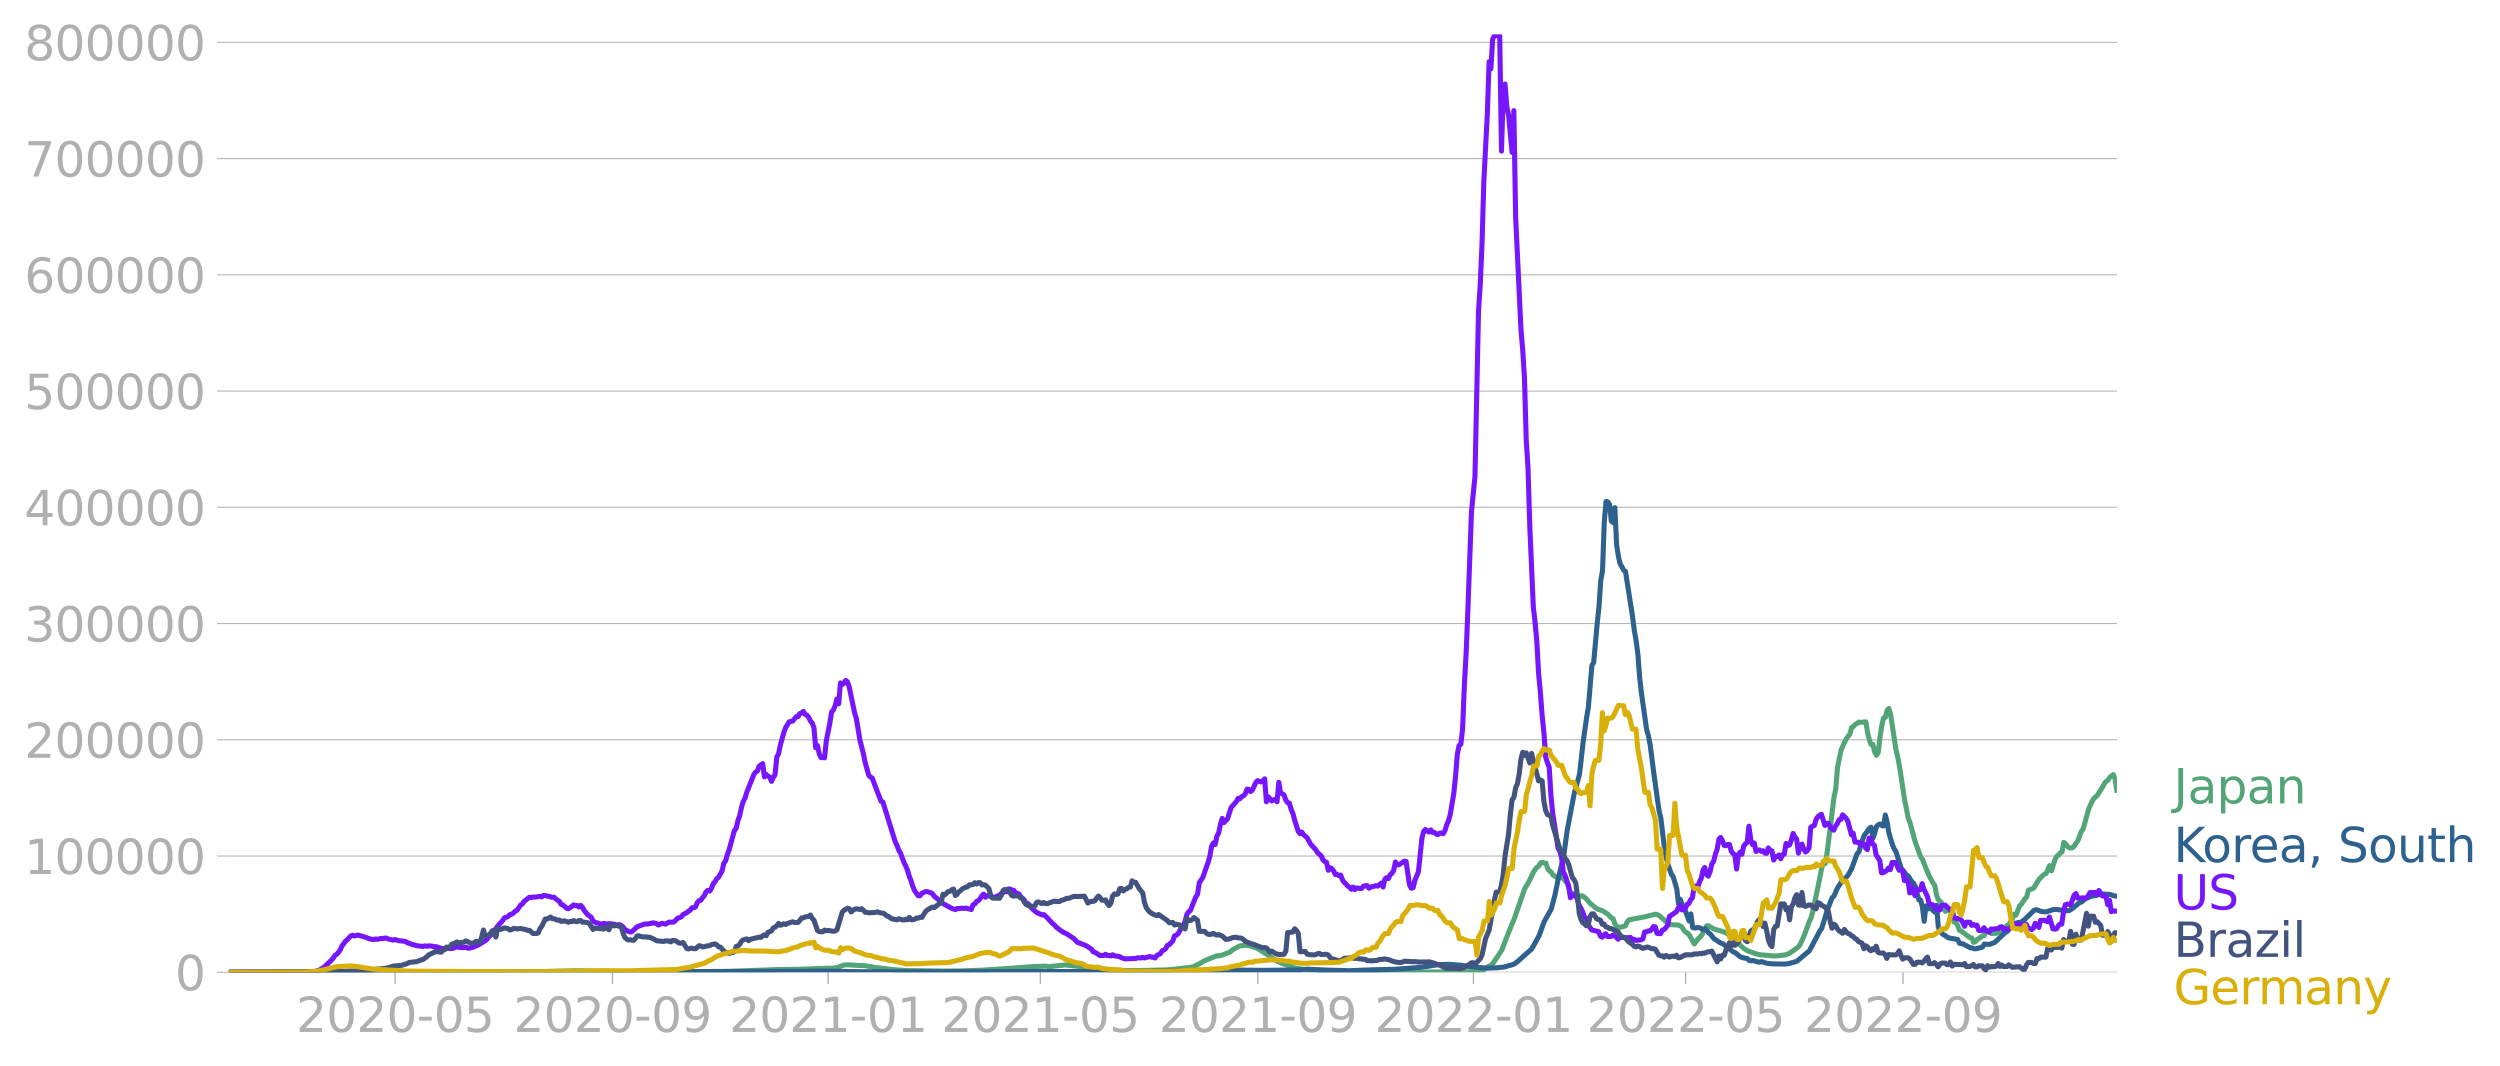 <svg xmlns="http://www.w3.org/2000/svg" xmlns:xlink="http://www.w3.org/1999/xlink" width="985.137" height="420.128" viewBox="0 0 738.852 315.096"><defs><style>*{stroke-linejoin:round;stroke-linecap:butt}</style></defs><g id="figure_1"><path id="patch_1" d="M0 315.096h738.852V0H0v315.096z" style="fill:none"/><g id="axes_1"><path id="patch_2" d="M67.645 287.347h558v-277.2h-558v277.2z" style="fill:none"/><g id="matplotlib.axis_1"><g id="xtick_1"><g id="line2d_1"><defs><path id="m5e1e8e8482" d="M0 0v3.5" style="stroke:#b0b0b0;stroke-width:.4"/></defs><use xlink:href="#m5e1e8e8482" x="116.757" y="287.347" style="fill:#b0b0b0;stroke:#b0b0b0;stroke-width:.4"/></g><g id="text_1" style="fill:#b0b0b0" transform="matrix(.14 0 0 -.14 87.51 304.985)"><defs><path id="DejaVuSans-32" d="M1228 531h2203V0H469v531q359 372 979 998 621 627 780 809 303 340 423 576 121 236 121 464 0 372-261 606-261 235-680 235-297 0-627-103-329-103-704-313v638q381 153 712 231 332 78 607 78 725 0 1156-363 431-362 431-968 0-288-108-546-107-257-392-607-78-91-497-524-418-433-1181-1211z" transform="scale(.016)"/><path id="DejaVuSans-30" d="M2034 4250q-487 0-733-480-245-479-245-1442 0-959 245-1439 246-480 733-480 491 0 736 480 246 480 246 1439 0 963-246 1442-245 480-736 480zm0 500q785 0 1199-621 414-620 414-1801 0-1178-414-1799Q2819-91 2034-91q-784 0-1198 620-414 621-414 1799 0 1181 414 1801 414 621 1198 621z" transform="scale(.016)"/><path id="DejaVuSans-2d" d="M313 2009h1684v-512H313v512z" transform="scale(.016)"/><path id="DejaVuSans-35" d="M691 4666h2478v-532H1269V2991q137 47 274 70 138 23 276 23 781 0 1237-428 457-428 457-1159 0-753-469-1171Q2575-91 1722-91q-294 0-599 50Q819 9 494 109v635q281-153 581-228t634-75q541 0 856 284 316 284 316 772 0 487-316 771-315 285-856 285-253 0-505-56-251-56-513-175v2344z" transform="scale(.016)"/></defs><use xlink:href="#DejaVuSans-32"/><use xlink:href="#DejaVuSans-30" x="63.623"/><use xlink:href="#DejaVuSans-32" x="127.246"/><use xlink:href="#DejaVuSans-30" x="190.869"/><use xlink:href="#DejaVuSans-2d" x="254.492"/><use xlink:href="#DejaVuSans-30" x="290.576"/><use xlink:href="#DejaVuSans-35" x="354.199"/></g></g><g id="xtick_2"><use xlink:href="#m5e1e8e8482" id="line2d_2" x="181.021" y="287.347" style="fill:#b0b0b0;stroke:#b0b0b0;stroke-width:.4"/><g id="text_2" style="fill:#b0b0b0" transform="matrix(.14 0 0 -.14 151.773 304.985)"><defs><path id="DejaVuSans-39" d="M703 97v575q238-113 481-172 244-59 479-59 625 0 954 420 330 420 377 1277-181-269-460-413-278-144-615-144-700 0-1108 423-408 424-408 1159 0 718 425 1152 425 435 1131 435 810 0 1236-621 427-620 427-1801 0-1103-524-1761Q2575-91 1691-91q-238 0-482 47Q966 3 703 97zm1256 1978q425 0 673 290 249 291 249 798 0 503-249 795-248 292-673 292t-673-292q-248-292-248-795 0-507 248-798 248-290 673-290z" transform="scale(.016)"/></defs><use xlink:href="#DejaVuSans-32"/><use xlink:href="#DejaVuSans-30" x="63.623"/><use xlink:href="#DejaVuSans-32" x="127.246"/><use xlink:href="#DejaVuSans-30" x="190.869"/><use xlink:href="#DejaVuSans-2d" x="254.492"/><use xlink:href="#DejaVuSans-30" x="290.576"/><use xlink:href="#DejaVuSans-39" x="354.199"/></g></g><g id="xtick_3"><use xlink:href="#m5e1e8e8482" id="line2d_3" x="244.763" y="287.347" style="fill:#b0b0b0;stroke:#b0b0b0;stroke-width:.4"/><g id="text_3" style="fill:#b0b0b0" transform="matrix(.14 0 0 -.14 215.515 304.985)"><defs><path id="DejaVuSans-31" d="M794 531h1031v3560L703 3866v575l1116 225h631V531h1031V0H794v531z" transform="scale(.016)"/></defs><use xlink:href="#DejaVuSans-32"/><use xlink:href="#DejaVuSans-30" x="63.623"/><use xlink:href="#DejaVuSans-32" x="127.246"/><use xlink:href="#DejaVuSans-31" x="190.869"/><use xlink:href="#DejaVuSans-2d" x="254.492"/><use xlink:href="#DejaVuSans-30" x="290.576"/><use xlink:href="#DejaVuSans-31" x="354.199"/></g></g><g id="xtick_4"><use xlink:href="#m5e1e8e8482" id="line2d_4" x="307.46" y="287.347" style="fill:#b0b0b0;stroke:#b0b0b0;stroke-width:.4"/><g id="text_4" style="fill:#b0b0b0" transform="matrix(.14 0 0 -.14 278.212 304.985)"><use xlink:href="#DejaVuSans-32"/><use xlink:href="#DejaVuSans-30" x="63.623"/><use xlink:href="#DejaVuSans-32" x="127.246"/><use xlink:href="#DejaVuSans-31" x="190.869"/><use xlink:href="#DejaVuSans-2d" x="254.492"/><use xlink:href="#DejaVuSans-30" x="290.576"/><use xlink:href="#DejaVuSans-35" x="354.199"/></g></g><g id="xtick_5"><use xlink:href="#m5e1e8e8482" id="line2d_5" x="371.724" y="287.347" style="fill:#b0b0b0;stroke:#b0b0b0;stroke-width:.4"/><g id="text_5" style="fill:#b0b0b0" transform="matrix(.14 0 0 -.14 342.476 304.985)"><use xlink:href="#DejaVuSans-32"/><use xlink:href="#DejaVuSans-30" x="63.623"/><use xlink:href="#DejaVuSans-32" x="127.246"/><use xlink:href="#DejaVuSans-31" x="190.869"/><use xlink:href="#DejaVuSans-2d" x="254.492"/><use xlink:href="#DejaVuSans-30" x="290.576"/><use xlink:href="#DejaVuSans-39" x="354.199"/></g></g><g id="xtick_6"><use xlink:href="#m5e1e8e8482" id="line2d_6" x="435.465" y="287.347" style="fill:#b0b0b0;stroke:#b0b0b0;stroke-width:.4"/><g id="text_6" style="fill:#b0b0b0" transform="matrix(.14 0 0 -.14 406.217 304.985)"><use xlink:href="#DejaVuSans-32"/><use xlink:href="#DejaVuSans-30" x="63.623"/><use xlink:href="#DejaVuSans-32" x="127.246"/><use xlink:href="#DejaVuSans-32" x="190.869"/><use xlink:href="#DejaVuSans-2d" x="254.492"/><use xlink:href="#DejaVuSans-30" x="290.576"/><use xlink:href="#DejaVuSans-31" x="354.199"/></g></g><g id="xtick_7"><use xlink:href="#m5e1e8e8482" id="line2d_7" x="498.162" y="287.347" style="fill:#b0b0b0;stroke:#b0b0b0;stroke-width:.4"/><g id="text_7" style="fill:#b0b0b0" transform="matrix(.14 0 0 -.14 468.914 304.985)"><use xlink:href="#DejaVuSans-32"/><use xlink:href="#DejaVuSans-30" x="63.623"/><use xlink:href="#DejaVuSans-32" x="127.246"/><use xlink:href="#DejaVuSans-32" x="190.869"/><use xlink:href="#DejaVuSans-2d" x="254.492"/><use xlink:href="#DejaVuSans-30" x="290.576"/><use xlink:href="#DejaVuSans-35" x="354.199"/></g></g><g id="xtick_8"><use xlink:href="#m5e1e8e8482" id="line2d_8" x="562.426" y="287.347" style="fill:#b0b0b0;stroke:#b0b0b0;stroke-width:.4"/><g id="text_8" style="fill:#b0b0b0" transform="matrix(.14 0 0 -.14 533.178 304.985)"><use xlink:href="#DejaVuSans-32"/><use xlink:href="#DejaVuSans-30" x="63.623"/><use xlink:href="#DejaVuSans-32" x="127.246"/><use xlink:href="#DejaVuSans-32" x="190.869"/><use xlink:href="#DejaVuSans-2d" x="254.492"/><use xlink:href="#DejaVuSans-30" x="290.576"/><use xlink:href="#DejaVuSans-39" x="354.199"/></g></g></g><g id="matplotlib.axis_2"><g id="ytick_1"><path id="line2d_9" d="M67.645 287.347h558" clip-path="url(#p897acdb092)" style="fill:none;stroke:#b0b0b0;stroke-width:.3;stroke-linecap:square"/><g id="line2d_10"><defs><path id="m9b214acf5c" d="M0 0h-3.5" style="stroke:#b0b0b0;stroke-width:.3"/></defs><use xlink:href="#m9b214acf5c" x="67.645" y="287.347" style="fill:#b0b0b0;stroke:#b0b0b0;stroke-width:.3"/></g><use xlink:href="#DejaVuSans-30" id="text_9" style="fill:#b0b0b0" transform="matrix(.14 0 0 -.14 51.737 292.666)"/></g><g id="ytick_2"><path id="line2d_11" d="M67.645 252.993h558" clip-path="url(#p897acdb092)" style="fill:none;stroke:#b0b0b0;stroke-width:.3;stroke-linecap:square"/><use xlink:href="#m9b214acf5c" id="line2d_12" x="67.645" y="252.993" style="fill:#b0b0b0;stroke:#b0b0b0;stroke-width:.3"/><g id="text_10" style="fill:#b0b0b0" transform="matrix(.14 0 0 -.14 7.2 258.312)"><use xlink:href="#DejaVuSans-31"/><use xlink:href="#DejaVuSans-30" x="63.623"/><use xlink:href="#DejaVuSans-30" x="127.246"/><use xlink:href="#DejaVuSans-30" x="190.869"/><use xlink:href="#DejaVuSans-30" x="254.492"/><use xlink:href="#DejaVuSans-30" x="318.115"/></g></g><g id="ytick_3"><path id="line2d_13" d="M67.645 218.64h558" clip-path="url(#p897acdb092)" style="fill:none;stroke:#b0b0b0;stroke-width:.3;stroke-linecap:square"/><use xlink:href="#m9b214acf5c" id="line2d_14" x="67.645" y="218.64" style="fill:#b0b0b0;stroke:#b0b0b0;stroke-width:.3"/><g id="text_11" style="fill:#b0b0b0" transform="matrix(.14 0 0 -.14 7.2 223.959)"><use xlink:href="#DejaVuSans-32"/><use xlink:href="#DejaVuSans-30" x="63.623"/><use xlink:href="#DejaVuSans-30" x="127.246"/><use xlink:href="#DejaVuSans-30" x="190.869"/><use xlink:href="#DejaVuSans-30" x="254.492"/><use xlink:href="#DejaVuSans-30" x="318.115"/></g></g><g id="ytick_4"><path id="line2d_15" d="M67.645 184.286h558" clip-path="url(#p897acdb092)" style="fill:none;stroke:#b0b0b0;stroke-width:.3;stroke-linecap:square"/><use xlink:href="#m9b214acf5c" id="line2d_16" x="67.645" y="184.286" style="fill:#b0b0b0;stroke:#b0b0b0;stroke-width:.3"/><g id="text_12" style="fill:#b0b0b0" transform="matrix(.14 0 0 -.14 7.2 189.605)"><defs><path id="DejaVuSans-33" d="M2597 2516q453-97 707-404 255-306 255-756 0-690-475-1069Q2609-91 1734-91q-293 0-604 58T488 141v609q262-153 574-231 313-78 654-78 593 0 904 234t311 681q0 413-289 645-289 233-804 233h-544v519h569q465 0 712 186t247 536q0 359-255 551-254 193-729 193-260 0-557-57-297-56-653-174v562q360 100 674 150t592 50q719 0 1137-327 419-326 419-882 0-388-222-655t-631-370z" transform="scale(.016)"/></defs><use xlink:href="#DejaVuSans-33"/><use xlink:href="#DejaVuSans-30" x="63.623"/><use xlink:href="#DejaVuSans-30" x="127.246"/><use xlink:href="#DejaVuSans-30" x="190.869"/><use xlink:href="#DejaVuSans-30" x="254.492"/><use xlink:href="#DejaVuSans-30" x="318.115"/></g></g><g id="ytick_5"><path id="line2d_17" d="M67.645 149.933h558" clip-path="url(#p897acdb092)" style="fill:none;stroke:#b0b0b0;stroke-width:.3;stroke-linecap:square"/><use xlink:href="#m9b214acf5c" id="line2d_18" x="67.645" y="149.933" style="fill:#b0b0b0;stroke:#b0b0b0;stroke-width:.3"/><g id="text_13" style="fill:#b0b0b0" transform="matrix(.14 0 0 -.14 7.2 155.252)"><defs><path id="DejaVuSans-34" d="M2419 4116 825 1625h1594v2491zm-166 550h794V1625h666v-525h-666V0h-628v1100H313v609l1940 2957z" transform="scale(.016)"/></defs><use xlink:href="#DejaVuSans-34"/><use xlink:href="#DejaVuSans-30" x="63.623"/><use xlink:href="#DejaVuSans-30" x="127.246"/><use xlink:href="#DejaVuSans-30" x="190.869"/><use xlink:href="#DejaVuSans-30" x="254.492"/><use xlink:href="#DejaVuSans-30" x="318.115"/></g></g><g id="ytick_6"><path id="line2d_19" d="M67.645 115.58h558" clip-path="url(#p897acdb092)" style="fill:none;stroke:#b0b0b0;stroke-width:.3;stroke-linecap:square"/><use xlink:href="#m9b214acf5c" id="line2d_20" x="67.645" y="115.579" style="fill:#b0b0b0;stroke:#b0b0b0;stroke-width:.3"/><g id="text_14" style="fill:#b0b0b0" transform="matrix(.14 0 0 -.14 7.2 120.898)"><use xlink:href="#DejaVuSans-35"/><use xlink:href="#DejaVuSans-30" x="63.623"/><use xlink:href="#DejaVuSans-30" x="127.246"/><use xlink:href="#DejaVuSans-30" x="190.869"/><use xlink:href="#DejaVuSans-30" x="254.492"/><use xlink:href="#DejaVuSans-30" x="318.115"/></g></g><g id="ytick_7"><path id="line2d_21" d="M67.645 81.226h558" clip-path="url(#p897acdb092)" style="fill:none;stroke:#b0b0b0;stroke-width:.3;stroke-linecap:square"/><use xlink:href="#m9b214acf5c" id="line2d_22" x="67.645" y="81.226" style="fill:#b0b0b0;stroke:#b0b0b0;stroke-width:.3"/><g id="text_15" style="fill:#b0b0b0" transform="matrix(.14 0 0 -.14 7.2 86.545)"><defs><path id="DejaVuSans-36" d="M2113 2584q-425 0-674-291-248-290-248-796 0-503 248-796 249-292 674-292t673 292q248 293 248 796 0 506-248 796-248 291-673 291zm1253 1979v-575q-238 112-480 171-242 60-480 60-625 0-955-422-329-422-376-1275 184 272 462 417 279 145 613 145 703 0 1111-427 408-426 408-1160 0-719-425-1154Q2819-91 2113-91q-810 0-1238 620-428 621-428 1799 0 1106 525 1764t1409 658q238 0 480-47t505-140z" transform="scale(.016)"/></defs><use xlink:href="#DejaVuSans-36"/><use xlink:href="#DejaVuSans-30" x="63.623"/><use xlink:href="#DejaVuSans-30" x="127.246"/><use xlink:href="#DejaVuSans-30" x="190.869"/><use xlink:href="#DejaVuSans-30" x="254.492"/><use xlink:href="#DejaVuSans-30" x="318.115"/></g></g><g id="ytick_8"><path id="line2d_23" d="M67.645 46.872h558" clip-path="url(#p897acdb092)" style="fill:none;stroke:#b0b0b0;stroke-width:.3;stroke-linecap:square"/><use xlink:href="#m9b214acf5c" id="line2d_24" x="67.645" y="46.872" style="fill:#b0b0b0;stroke:#b0b0b0;stroke-width:.3"/><g id="text_16" style="fill:#b0b0b0" transform="matrix(.14 0 0 -.14 7.2 52.191)"><defs><path id="DejaVuSans-37" d="M525 4666h3000v-269L1831 0h-659l1594 4134H525v532z" transform="scale(.016)"/></defs><use xlink:href="#DejaVuSans-37"/><use xlink:href="#DejaVuSans-30" x="63.623"/><use xlink:href="#DejaVuSans-30" x="127.246"/><use xlink:href="#DejaVuSans-30" x="190.869"/><use xlink:href="#DejaVuSans-30" x="254.492"/><use xlink:href="#DejaVuSans-30" x="318.115"/></g></g><g id="ytick_9"><path id="line2d_25" d="M67.645 12.519h558" clip-path="url(#p897acdb092)" style="fill:none;stroke:#b0b0b0;stroke-width:.3;stroke-linecap:square"/><use xlink:href="#m9b214acf5c" id="line2d_26" x="67.645" y="12.519" style="fill:#b0b0b0;stroke:#b0b0b0;stroke-width:.3"/><g id="text_17" style="fill:#b0b0b0" transform="matrix(.14 0 0 -.14 7.2 17.838)"><defs><path id="DejaVuSans-38" d="M2034 2216q-450 0-708-241-257-241-257-662 0-422 257-663 258-241 708-241t709 242q260 243 260 662 0 421-258 662-257 241-711 241zm-631 268q-406 100-633 378-226 279-226 679 0 559 398 884 399 325 1092 325 697 0 1094-325t397-884q0-400-227-679-226-278-629-378 456-106 710-416 255-309 255-755 0-679-414-1042Q2806-91 2034-91q-771 0-1186 362-414 363-414 1042 0 446 256 755 257 310 713 416zm-231 997q0-362 226-565 227-203 636-203 407 0 636 203 230 203 230 565 0 363-230 566-229 203-636 203-409 0-636-203-226-203-226-566z" transform="scale(.016)"/></defs><use xlink:href="#DejaVuSans-38"/><use xlink:href="#DejaVuSans-30" x="63.623"/><use xlink:href="#DejaVuSans-30" x="127.246"/><use xlink:href="#DejaVuSans-30" x="190.869"/><use xlink:href="#DejaVuSans-30" x="254.492"/><use xlink:href="#DejaVuSans-30" x="318.115"/></g></g></g><path id="line2d_27" d="m67.645 287.347 36.05-.104 10.45-.018 13.584.11 22.467-.047 12.016-.207 7.837-.175 6.27.118 18.81.174 7.314-.03 13.062-.099 13.584-.491 6.792-.12 6.792-.229 2.09-.085 1.045.029 1.567-.218 1.045-.384 1.045-.379 1.045-.06 2.09.134 3.135.15 2.612.457 5.225.657 4.18.307 10.972.154 5.747-.058 5.747-.202 8.882-.588 5.747-.452 4.18-.155 1.045.16 4.702-.521 13.062 1.412 4.702.242 3.135.017 8.882-.181 2.612-.222 3.658-.453 1.045-.081 1.045-.309 1.045-.492 2.09-1.198 3.657-1.474.522.067 1.045-.266 1.568-.615.522-.14 1.045-.855 1.567-.842.523-.22 1.567-.185 1.045.097 2.09.638 1.045.55 1.568 1.024 1.044.617 2.613 1.778 1.567.685 2.09.803.523.096 1.045.396 2.612.465 1.045.064 1.567.202 2.613.192 4.702.169 22.466.158 18.81-.151 1.044-.146 1.045-.474 1.045-.77 1.045-.528.522-.528 1.045-1.482 1.568-2.401 2.09-5.366 1.045-2.61.522-1.17 3.135-9.019 1.045-1.727 1.567-3.195.523-.854.522-.583.523-.345.522-.957.523-.143.522.231.523-.008.522 1.66.523.617.522.387.522.834 1.568 1.083.522-.643 1.045.695.523.715.522.52.523 1.666.522 1.082 1.045.843.523.04.522.208.523.38.522-.443.522.096 1.045.894 1.045 1.252 2.09 1.67 1.568.526 1.567.998 1.045 1.08.523.236.522 1.51.522.813 1.045.269 1.568-.426.522-1.2.523-.6 4.702-.887 1.045-.278 2.09-.507.522.12.523.25 2.09 1.835 1.045.73.522.179 2.09.106 1.045.573.522.926.523.571.522.274.523.493 1.567 2.736 1.045-1.45 1.045-1.01 1.568-2.886.522-.005 1.567.93 1.045.315 1.045.28 1.568.538 1.045.767 3.134 2.954 1.045.934 1.045.643 1.045.393 1.568.562 1.045.224 4.18.384 1.567-.095 2.09-.289 1.045-.492 1.567-1.09 1.045-.798.523-.827 1.044-2.31 1.045-2.793.523-1.512.522-1 .523-1.95 1.567-7.452 1.045-5.259.523-1.914.522.457.523-2.848 2.09-16.757.522-2.471.522-6.366 1.045-5.101 1.045-2.332.523-1.044 1.045-1.357.522-1.968.523-.275.522-.608.523-.258.522-.424.523.09 1.567-.173.522 3.189.523 2.151.522 1.378.523-.034.522 2.274.523.929.522-.755.523-4.528.522-3.414.523-2.346.522-.12.523-2.077.522-.595.523 1.7 1.567 10.315.522 2.213.523 2.741 1.567 10.167 1.045 5.245.523 1.368 1.567 5.774 1.568 4.294.522.742 1.045 2.656 1.045 2.451 1.045 1.924.522.726.523 2.74.522 1.494.523.417.522.595.523 1.557.522.849.523-.27.522-.588.523.973.522 1.728.523 1.334.522.177.523.857.522 1.392.522.196 2.09 1.637.523.32.522.104.523 1.306.522-.204.523-.6 1.567-1.1.523-.114.522-1.431.523.095.522.47.522.247 1.045-.013.523-.072 1.045-.597 1.045-.7 1.045-.987.522-.269 1.045-1.849.523-1.214.522.255 1.045-2.72.523-.456 1.044-1.626.523-.545.522-1.965.523-.26.522-.123.523-.291 1.567-2.54 1.045-1.084.523-.433.522-.239 1.045-2.31.523 1.546 1.044-3.313.523-1.018.522-.329.523-.68.522-.247.523-2.851.522.388.523.772.522.438.523.073.522-.107.523-.54 1.045-1.57 1.045-2.738.522-.722 1.567-5.711 1.045-2.412.523-.837 1.045-.916 1.567-2.55.523-.944.522-.659.523-.31.522-.848 1.045-.833.523 1.205.522 3.443h0" clip-path="url(#p897acdb092)" style="fill:none;stroke:#53a577;stroke-width:1.5;stroke-linecap:square"/><path id="line2d_28" d="m67.645 287.347 16.197-.105 3.657-.104 7.837.174 10.972.019 24.556.003 104.494-.262 4.703-.073 4.702.02 8.882.158 9.927.038 31.87-.068 10.45-.03 8.882.016 6.27.007 12.54.048 8.359-.125 6.27-.21 19.33-.133 6.27.051 7.838-.08 1.567.008 3.135-.264 1.567.08 4.703.203 6.27.162 3.134-.13 4.18-.15 5.747-.122 7.837-.586 3.135-.458 2.09-.331 3.135-.103 3.657.268 2.612.38 3.658.39 2.09.07 2.09-.085 2.09-.2 2.612-.703.522-.22 1.045-.743 4.18-3.734 2.09-3.757 1.567-4.27 2.09-3.735 1.045-3.92 1.045-5.064 1.045-4.374.522-2.08 1.045-7.749 2.09-10.947 1.568-5.694 1.044-9.279 1.045-7.418.523-3.127 1.045-12.363.522-.792 1.045-11.577.523-4.861.522-7.834.523-2.86.522-14.418.523-6.088.522.114.523.76.522 4.936.523.422.522-4.416.522 11.078.523 3.319.522 2.25.523.814.522 1.077.523.312 2.09 13.333.522 4.114.523 2.946.522 3.994.523 6.786.522 4.707 1.567 10.96.523 1.78.522 2.715 1.045 8.206 1.568 11.218.522 2.119 1.045 8.653.523 2.827.522 2.198 1.045 2.981.523.656 1.044 3.566.523 4.458.522-1.324 1.045 2.9.523.702 1.045 2.797.522-2.075.523 3.99.522.181 1.045-.138.523.055 1.045.566.522-.28.523.492.522.718.522.359 1.045 1.345 1.568 1.04.522.3.523.163 3.135 2.439.522.188 1.567 1.286 1.045.314 1.045.194.523.54.522.12.523-.11 1.567.454.523.059.522-.177 1.568.5 1.567.157 3.657.07 1.045-.1 1.568-.41 1.045-.327 2.09-1.761 1.567-1.294 2.09-3.94 1.045-2.01.522-.668 1.568-5.118 1.045-2.795.522-1.231.522-.47 1.045-2.432 1.568-2.321 1.045-.833.522-.61 1.045-1.926 1.568-4.326.522-.52 1.045-3.436.523-1.44 1.567-2.15.522-.333.523 3.224.522-1.42.523-2.025.522-.495.523-.237.522.425.523.149.522-3.238.523 2.036.522 3.2 1.045 3.508.523 1.26.522.78 1.567 4.986.523.566 1.045 1.427.522.274 1.045 1.68.523.436.522.989 1.045 3.966.523.03.522 2.083.523 4.195.522-4.551.523.861.522-.033.522-.321.523.86.522.464.523-2.024.522 6.496.523 1.117.522.69.523.441.522.257.523.417.522.25 2.613.46.522 1.126 1.045.18 2.09 1.121.522.047.523.206.522.082 1.045-.23 1.045-.288.523-.87 1.567.071 1.567-.594 3.135-3.01.523-.207 1.567-1.987.523-.37 1.045-.282.522-.007.523-.193 1.044-.796 2.09-2.029.523-.52.522-.203.523-.003 1.045.436 1.045.154h.522l2.09-.681 1.045-.012 3.135.363.522-.04 1.045-.66 1.045-.879 1.045-.865.523-.124 1.045-.937 2.09-.874 1.044-.082 1.568-.51 2.612.138 1.045.357 1.045.198h0" clip-path="url(#p897acdb092)" style="fill:none;stroke:#2f618f;stroke-width:1.5;stroke-linecap:square"/><path id="line2d_29" d="m67.645 287.347 23.511-.097 2.09-.184 1.045-.312 1.567-.964 2.09-2.026.523-.6.522-.793.523-.354.522-.54.523-.773.522-1.163 1.045-1.389.523-.469 1.045-1.103.522-.185.523.224 1.044-.27 2.09.592 1.568.602 1.045.121.522-.167.523.125 1.045-.292.522.081.523-.16.522-.04.522.29 1.045.224.523.122.522-.165 1.045.308 1.568.177.522.095.523.378.522.121 1.045.474.523.027.522.212 1.567.212.523.004.522-.154.523.144.522-.136 1.045.087.523.197.522-.073 2.09.641 1.568-.119.522.065 1.045-.08.522-.329.523-.076 1.045.172 1.045.033.522-.132.523.27.522.038.523-.195.522-.056 1.568-.677 2.09-1.276.522-.437.522-.699 1.045-.998.523-.888.522-.44.523-.836 1.567-1.754.523-.771.522-.127.523-.255.522-.541.523-.103.522-.362.522-.548.523-.232 1.045-1.546.522-.308.523-.784 1.567-1.23.523.113.522-.191.523.06 1.567-.244.523.147.522-.418.522.028.523.165.522.044 1.045.35.523-.07.522.519 1.045.74.523.888.522.143 1.045.935.523.193 1.045-.67.522-.477.522.233.523-.053.522.422.523-.474.522.562.523.962 1.045 1.253 1.045.767.522 1.089.523.346 2.09.625.522-.26 1.045.187.522-.11 1.568.158.522.257 1.045-.123.523.25.522.433.523.73 1.045.58.522.189.523-.116 1.045-.955.522-.506 2.09-.774 1.045-.032 1.045-.183.522-.172 1.045.263.523.388 1.045-.48 1.045.241 1.045-.607 1.044.022.523-.132 1.045-1.102.522-.088.523-.287.522-.662 1.045-.522.523-.47.522-.275.523-.734.522.02.523-.265.522-1.265.523-.584.522-.11.522-.802.523-.579.522-1.14.523-.397.522.207.523-.807.522-1.324.523-.615.522-.904.523-.427 1.045-1.825.522-2.35.523-.677.522-1.83.523-1.4 1.567-5.755.522-.611.523-2.329.522-1.453.523-2.444.522-1.745.523-.937.522-1.785 2.09-5.22.523-.724.522-.33.523-1.406 1.045-.765.522 3.885.522-.689.523.495.522.274.523 1.27.522-1.171.523-.775.522-5.238.523-.982.522-2.573 1.045-3.745.523-1.406 1.045-1.718 1.045-.224 1.044-1.3.523.008.522-.906.523-.169.522-.47.523.87.522.219.523.63.522 1.053.523.658.522 1.356.523 5.938.522-.643.523 2.455.522 1.12.523-.044.522.101.523-5.018 1.044-5.228.523-3.29.522-.596.523-1.247.522-2.017.523 1.411.522-6.154.523.446.522-.331.523-.87.522.481.523 1.53 1.567 7.61.523 1.659 1.044 6.315 1.045 4.118.523 2.598 1.045 3.73.522.552.523.28 1.045 2.839 1.567 4.036.523.203 3.657 11.765.522 1.068.523 1.41.522.907 1.045 2.786.523 1.03.522 1.327.523 1.76.522 1.311.523 1.665.522 1.212 1.045 1.46.523.004.522-.687 1.045-.533.522-.003 1.045.31.523.29.522.744 2.09 1.685.523.496 1.567.862 1.045.572 1.045.366.522-.332.523.036 1.045-.128.522.068.523-.098 1.567.422.523-1.372.522-.254.523-.747.522-.272.523-.538.522-.895.523-.464.522.904.522-.465.523.111.522-.035.523.418 1.045-.135.522-.312.523-.146.522-.517.523-.287.522-.465.523.247.522-.85.523.039.522.276.523.08.522.736 1.045.337.522.903 1.045.898.523.986.522.053.523.462.522.813 1.045.938.523.418 1.567.73.523-.103 1.044.95 1.568 1.694.522.385.523.618 1.045.848 1.045.718 1.045.471 2.09 1.39 1.045 1.104 2.612 1.01 1.567 1.043.523.777.522.133 1.568 1.017.522-.107.523.064.522-.385.523.407.522-.08.522.17.523-.342.522.311 1.045.155.523.106.522.316 1.045.32 3.135-.114.523-.173 1.045.004.522-.149.522.16 1.568-.424.522.186.523.02.522.226.523-.739 1.045-.53.522-.853.523-.233.522-.368.523-1.006.522-.192 1.045-1.082.522-1.524.523-.199.522-.422.523-.96 1.045-1.48.522-1.201.523-2.1.522-.75.523-.405 1.045-2.675.522-1.261.523-.782.522-3.454 1.045-1.574 1.567-4.456.523-1.827.522-2.98.523-.943.522.476.523-2.499.522-.992.523-2.556.522-1.68.523 1.231 1.045-1.103 1.045-3.33 1.567-1.792.522-.949.523.123.522-.629.523-.2.522-.582.523-1.398.522.038.523.656.522-.384 1.045-2.283.523-.56 1.045.383.522-.351.523-.565.522 6.77.522-1.476 1.045 1.239.523-.323.522-.155.523.742.522-5.778.523 3.165.522.214.523.395.522 1.528.523.696.522.175.523 1.88.522 1.165.523 2.045 1.045 3.222.522.707.522-.473.523.76 1.045.904 1.045 1.898 1.567 1.71.523.866 1.045.893.522 1.192.523.463.522.257.523 2.343.522-.76.522.219.523.731.522 1.07.523-.051.522.383.523-.185.522 1.39.523.79.522.435.523.632.522.347.523.6.522-.63.523.735.522-.501 1.045.19.522-.097.523-.64 1.045-.137.522.774.523-.33 1.567-.405.523.123 1.045-.9.522 1.163.523-2.307.522-.437.523.25.522-1.164.523-.397.522-.848.522-2.503.523.877.522-.05 1.568-1.04.522.058 1.045 7.006.523.922.522-.176.523-2.17 1.045-2.522 1.045-10.016.522-1.94.522-.558.523.496.522.252.523-.612.522.708.523.021.522.506.523.15.522-.407.523-.044.522.181.523-.895.522-1.723.523-1.174.522-1.842 1.045-6.222.523-5.019.522-6.485.522-2.728.523-.331.522-4.565.523-12.997.522-9.322.523-12.93 1.045-28.81 1.045-10.614 1.045-48.746.522-8.087.523-12.077.522-18.043 1.045-20.252.522-15.31.523 2.106.522-8.748.523-1.011.522-.007.523-.41.522.357.523 34.15.522-17.054.523-2.77.522 6.622.523 2.585 1.045 10.995.522-12.33.523 31.428 1.567 33.056.522 6.207.523 8.323.522 18.355.523 8.152.522 17.169 1.045 23.935.523 4.598.522 5.68.523 9.48.522 5.521.523 6.884.522 5.052.523 7.194.522 1.732.523 1.261.522 8.628.522 5.069 1.568 10.192.522 1.014.523 1.745.522 4.305.523 1.046 1.045 3.142.522 3.45.523-.772.522.245.523-.835.522 2.099.523 1.524.522.884.522 1.128.523 1.596.522.29.523 1.736 1.045 1.618 2.09.52.522 1.326.523.292.522-.698.523-.307.522.84 1.045-.049.523-.34.522.112 1.045 1.042.522-.624 1.568.236.522-.099.523.088.522-.117.523.652.522-.115.523.345 1.045-.105.522-.088.523-.254.522-2.063.522-.05.523-.238h.522l.523-.503.522-.793.523.09.522 1.914 1.045.105.523-1.053.522-.16 1.045-1.195.523-2.68 2.09-1.419.522-1.08.522-.818.523 1.353 1.045-.38.522-1.258.523-.234.522-1.106.523-.55.522-3.327.523-.199.522.528.523-1.733.522-1.02.523-2.39.522-.84.523 2.05.522.52.522-1.302.523-2.344.522-.723.523-2.103.522-1.472.523-3.02.522-.49.523.97.522 1.37.523.079.522-.338.523.008.522 2.001.523.683.522.31.523 4.249.522-4.096.522-.894.523.647.522-2.404.523-.68.522-.453.523-4.774.522 3.948.523 1.474.522-.465.523 2.492.522-.353.523-.072.522.392.523-.163.522.675.523.093.522-1.602.523.862.522-.015.522 2.736.523-1.04.522-.025.523-.425.522 1.064.523-1.14.522-.207.523-3.152.522.662.523-.226.522-1.425.523-1.948.522 1.01.523.678.522 4.12.523-2.16.522-.514.522 1.404.523.938.522-.424.523-.79.522-6.135 1.045-.503.523-1.783.522-.758.523-.501.522-.25 1.045 3.287.523-.593.522-.015.523 1.07.522.63.522.313.523-1.211.522-.733.523-1.147.522-.078.523-1.366 1.045 1.008.522.972 1.045 3.958.523-.495.522 2.611 1.045.07.523.712.522-.434.523.206.522 1.198.522.456.523-3.37.522.14.523 1.596.522.39.523 2.92.522.673.523.937.522 3.563.523-.002 1.045-.663.522-.728.523.465.522-2.113 1.045.032 1.045 2.285.522-.13.523.437.522 2.749 1.045.068.523 3.563.522-1.812.523 1.496.522 1.153.523-1.773.522.063.523-.077.522-1.763.523 1.618 1.045 2.166.522 2.187 1.045.25 1.045 1.186.522.256.523.116.522-1.328 1.045-.121 1.568 1.472.522-.17.523 2.44 1.567.324.522.277.523.758.522 1.156.523-1.214 1.045.022.522.905.523-.269.522.326.523-.129.522 1.534.523.086.522-.058.523-.78.522.844.523.16.522.303.522-.934.523.03 1.045-.112.522-.006.523-.498.522-.095.523.774.522-.178.523.255 1.045-.528.522-.121 1.045-.973.523.188.522-.23.523.21.522.86.522-1.143.523.22.522 1.254h.523l.522.269.523-.476.522-1.396 1.045 1.226.523-2.082 1.045-.049 1.045.463.522-1.408 1.045 3.492.522.086.523-.096.522-.872.523-.546.522.023.523-3.64.522-2.06.523-.184.522.022.523.23 1.045-2.944.522-.428.523 1.346 1.045-.039.522-.077.523.086.522-.126.522-.632.523-.88 1.567.015.523.588.522-1.193 1.045 1.59.523.025.522.154.523 2.406.522-1.286.523 3.353.522-.255.523.105.522-.01h0" clip-path="url(#p897acdb092)" style="fill:none;stroke:#7516fd;stroke-width:1.5;stroke-linecap:square"/><path id="line2d_30" d="m67.645 287.347 29.78-.107 4.703-.17 4.702-.266 2.613-.146 1.045-.119 3.657-.392 1.045-.28 1.045-.343 2.612-.25.523-.23.522-.082 1.045-.509 1.568-.186.522-.038 2.09-.729 1.045-.75.522-.531 2.09-1.004 1.568.206.522-.5.523-.25.522-.752.523.061.522-.115.522-.753 1.045-.466.523-.256.522.419.523-.234 1.045-.109.522-.378.523.16.522.384 1.045.184 1.045-.616 1.045.296.522-1.56.523-2.075.522 1.795 1.045-.3.523-.496.522-.782.523.548.522 1.306.523-2.586.522.326.523-.007.522-.284.523-.145 1.045.255.522.378.523-.143.522-.344 1.045.148 1.045-.13 1.567.337.523.25.522-.035 1.045.927 1.045.02.523-.197.522-1.277.523-.67 1.044-2.162.523.036 1.045-.605.522.525.523-.036 1.045.473.522-.068.523.388 1.045-.148 1.045.39.522-.238.523.065.522-.314.522.283.523.06.522-.33h.523l.522.466.523-.014 1.045.166.522.311 1.045 1.71.523-.444 2.612.301.523-.577 1.044.783.523-1.31 1.045.18.522-.224 1.045.392.523-.007.522 1.998.523 1.254.522.46.523.296.522-.098.523.15.522.032.523-.544.522-.774.522-.01.523.214 1.045.15.522-.07.523.145.522-.02 1.045.44 1.045.602 2.09.214.523-.185 1.045.059.522.249.522-.451 1.045.161.523.44.522.25.523-.037.522-.17 1.045 1.746.523.152.522-.177.523-.042.522.145.523.007 1.045-.9.522.097.522.278.523-.069.522-.206 1.045-.11.523-.305 1.045-.217.522.277.523.58.522.1.523.51.522.755 1.045.387.523.204.522-.224.522-.016.523-.253.522-1.563.523-.144.522-.494.523-.909.522-.419 1.045-.281.523.537.522-.418 2.09-.489.523-.118.522.047.523-.485.522-.246.522.258.523-1.044.522-.151.523-.272.522-.856.523-.19.522-.453.523-.695.522.55 1.045-.43.523.206.522-.3 1.568-.507.522.216 1.045-.03.522-.565.523-.744.522-.015.523-.29 1.045-.134.522-.423.523 1.003.522.515 1.045 3.061.523.337 1.045.025.522-.487.523.184.522-.087 1.567.246.523-.084.522-.34 1.568-5.21.522-.581 1.045-.592.523.132.522.964 1.045-.813.523-.117 1.044.2.523-.228.522.46.523.613.522.008.523.142 1.045-.052 1.045-.103.522-.142.523.254 1.045.13.522.262.523.508.522.18 1.045.717 1.567.329.523-.329 1.045.307.522.072.523-.224.522.136.523-.69.522.681.523.006.522-.158.523-.368.522.06.523-.296.522.083 1.045-1.617.522-.552 1.568-.906.522.19 1.568-1.195.522-.416.523-2.372.522.187 1.045-.99.523-.051.522-.49.522-.168.523 1.876.522-.38.523-.703.522-.353.523-.533.522-.284 1.045-.334.523-.572.522.022.523-.111.522-.507.523.388.522-.42.523.024.522.656.523-.06.522.106 1.045 1.053.522 2.079.523.718 2.09.025.522-.92.523-1.335.522-.336 1.045.27 1.045 1.544.523.182.522-.098.522.016.523.154.522.491.523.03.522 1.133.523.741 1.567.693 1.045-.319.523-1.006.522-.134 1.045.483.523-.324.522.31.522.044 2.09-.756.523.132 1.045-.022.522-.38.523-.052 1.045-.512.522.034 1.568-.592 1.045.036 2.09-.1 1.044 2.042.523-.391.522-.145.523.043.522-.24.523-.786.522-.566.523.526.522.696.523.054.522-.152.523 1.138.522.56.522-.744.523-2.118.522-.594.523.165.522-.146.523-1.542.522-.082.523.724.522-.448.523-.204.522-.373.523-.134.522-1.82.523.447.522-.006 1.045 1.848 1.045 1.274.522 2.86.523 1.485.522.76.523.564 1.045.66 1.045.413.522-.345 2.613 1.803.522.643 1.045-.107.522.763.523-.241 1.045.24.522.854.523.013.522.28.523-3.15.522.705.523-.074.522-.23.523-.61 1.045.792.522 3.275 1.567.002.523.544.522.32.523.09 1.045-.33.522.316.523.164.522-.146 1.045.428 1.045.977.523.007 1.045-.304.522-.232 1.045-.068.522.196.523-.01.522.125.523.354.522.5 1.568.683 1.045.272 1.567.642 1.045.333.523-.069.522.13 1.045 1.217.522-.285 1.045.673.523.235 1.567.121.523-.128.522-.927.523-5.453 1.567-.185.523-.947.522.516.523.819.522 5.448 1.567-.061.523.77.522.146 1.568.087.522-.106.523-.259.522-.081.523.36 1.567-.106.523.222.522.726.522.5.523-.03 1.567.564.523-.114 1.045-.649.522-.086.523.044.522-.105 1.568.149.522-.07.523.162 2.09.207.522.365 1.567.046 1.568-.145.522-.289.523.065 1.045-.19 1.567.358.523.257 1.044.295 1.045.165 1.045-.107.523-.288 2.612.144.523-.017 1.045.104 2.09.017 1.044-.067 1.045.261 2.09.717 1.568.78.522.133 4.18.116 1.045-.384 1.045-.582 1.045-.753.522-.005.523.155.522-.23 1.045-1.14.523-1.139 1.045-4.84 1.044-2.46 1.045-5.845.523-3.049.522-2.346.523.036.522-.178.523-1.985.522-3.293.523-5.284 1.045-6.48.522-5.72.523-4.393.522-.65.523-2.942.522-1.091.522-2.94.523-4.392.522-1.987.523.9.522-.749 1.045 2.987.523-2.82 2.09 8.128.522-.306.523.322.522 6.11.523 2.688.522 1.136.523.159.522.503.522 2.566 2.09 6.914 1.045 1.81.523 1.066.522.547.523 1.189 1.045 3.775.522.666.523 1.006.522 3.986.523 5.091.522 1.753.522.935.523.35.522.566.523-.075.522-2.563.523-.89.522-.045 1.045 1.585.523.094.522.236.523 1.216.522-.095.523.837.522.1.523.4.522.022.523.208.522.4.522.05.523.334.522.873.523.506 1.045.349 1.045 1.242 1.045.662.522.603.523.168.522-.23.523.13 1.045.56 1.044-.37h.523l1.045.451.522.009.523.154 1.045 1.737.522.229.523-.027.522.405.523-.496 1.045.474.522-.213.523-.055.522.099.522-.393.523.775.522-.061 1.568-.822 2.09-.011.522-.275 1.045.04.523-.157.522.063.523-.163.522.017.523-.29.522-.133.522-.014.523-.187 1.567 3.184.523-1.713.522.852.523-1.105.522.036.523-1.61.522-.706.523-1.439.522.976.523-1.19.522 1.012 1.045-.975.522-1.306.523-.586.522.218.523 1.19.522.402 1.045-3.103.523-.424.522-.186.523-.997.522-1.364.523-.575.522.857.523 1.305.522-1.014.523 2.212.522 2.772.523 1.364.522.576.522-5.032.523-.977.522-.08 1.045-6.499h1.045l.523 1.744.522-.602.523 3.529.522-3.878.523-.769.522-1.854.523-.911.522 3.025.523.1.522-3.786.522 3.877.523.242 1.045-.454.522.071.523.518 1.045.57.522-1.809.523.173.522.545 1.045.56 1.045 1.456.523 2.854.522 1.97.522-1.225.523.397.522.986.523.587 1.045.732.522-1.123.523.762.522.419.523.17.522.533.523.204.522.576.523.304.522.644 1.045.436.523 1.651.522-.89.522.315.523.82.522.353.523-.624.522.353.523-1.076.522 1.787.523.23h1.045l.522.465.523 1.13.522-1.119 1.568.085h.522l.522-.376.523-.825.522 1.418.523 1.032.522-.393h1.045l.523.338 1.045 1.603h.522l.523-.634h1.045l.522.205.523-.511.522-.713.523-.488.522 1.924h1.045l.522-.3.523.518.522.713.523-.721.522-.382h1.045l.523.465.522-.006.523-.78.522 1.208.523-.519 2.09.092.522.069.522-.403.523.9h1.045l1.045-.604.522.71.523-.005.522-.323h1.045l.523.832.522.36.523-1.22.522.41.522-.126h1.045l.523-.163.522-.762.523.84.522-.402.523.448h1.045l.522-.499 1.045.737 2.09-.19 1.045.754h.522l.523-1.218.522-.778h1.045l.523.315h.522l.523-1.466.522.055.523-.483h1.567l.523-2.584h.522l.523.479.522-.776h1.567l.523-1.248.522 1.466.523-2.52.522.435h1.045l.523-2.878.522 3.833h.523l.522-2.993.523 1.738h1.045l1.567-7.904.522 3.784.523-2.93h1.045l.522 1.792.523-.174 1.045 1.072.522 2.93h1.045l.523-1.08.522 1.02.523.208.522.526.523-1.417h.522" clip-path="url(#p897acdb092)" style="fill:none;stroke:#42537f;stroke-width:1.5;stroke-linecap:square"/><path id="line2d_31" d="m67.645 287.347 22.989-.097 3.135-.229 3.134-.67 2.613-.67 4.18-.204 2.09.21 4.18.69 3.657.234 7.314.4 22.466.161 3.135-.027 4.18.063 12.017-.052 16.197-.273 3.134.06 4.18-.05 13.584-.374 4.18-.697 4.18-1.161 1.045-.612 1.045-.437 1.567-.996 1.568-.528 1.045-.304 2.09-.6 3.134-.27.523-.045 1.045.17 1.045.008 3.657.034 3.657.22 1.045-.112 1.045-.212.523-.022 1.567-.57.523-.25 1.567-.336.522-.34 2.09-.617.523-.014.522-.25.523.147.522-.259.523 1.658.522-.426.523.442 1.567.716 1.045-.018 1.045.384 1.567.164.523.302.522-1.563.523.536.522-.325 1.045-.175 1.045.14.523.466.522.295 2.09.662 1.045.455 1.045.19.522.02 1.045.38 2.613.637.522.014 1.045.336 2.09.324 3.135.786 4.18-.068 1.567-.105 2.09-.101 4.702-.12 4.18-1.018 1.045-.393 1.045-.199 1.045-.215 1.567-.671 1.045-.275 1.567-.243.523-.015.522.115.523.244 1.045.198.522.362.523.191.522-.175 1.568-.804.522-.193 1.045-1.032 2.09.02.522.059.523-.157 2.612-.071.523-.067 1.045.365 3.657 1.144.522.287 1.568.448 1.045.222.522.223 1.568.937 1.045.168 1.567.567 1.045.128 1.045.247 1.045.706 2.612.331.523-.112.522.082 1.045.36 3.135.329 2.09.12 2.09.34 2.09.019 6.792.095 6.792-.221 12.017-.65 1.567-.207h.523l.522-.245 1.045-.233 1.567-.318h.523l.522-.31 1.045-.248 1.045-.343h1.045l.523-.219 1.045-.097 4.18-.431 1.044.062 1.045.097 1.045.074 1.045.219h1.045l.523.2 2.612.353 1.045.097 1.045-.041 1.045-.09 5.747-.096 2.612-.107 3.135-1.117h.523l.522-.578.523-.181.522-.305.523-.587.522-.25h1.045l.522-.62.523-.017.522.139.523-.29.522-.612h1.045l.523-1.225.522-.54 1.045-1.744.523-.566h1.045l.522-1.43 1.045-1.146.522-.745.523-.212h1.045l.522-1.723 1.568-1.861.522-1.15h1.045l.523-.177 1.045-.036 1.045.236h1.044l.523.319.522.475.523-.118.522.127.523.641h1.045l.522 1.292.523.257 1.045 1.582.522.506h1.045l.523.974 1.567 1.216.522 2.502h1.045l.523.323.522.115.523.276 1.045.106h1.045l.522 4.007.523-5.307 1.045-1.985.522-2.765h1.045l.522-5.776.523 4.1 1.045-1.894.522-1.761h1.045l.523-2.306 1.045-2.974 1.045-4.91h1.045l.522-5.871 1.045-5.115.522-3.416.523-2.453h1.045l.522-5.014.523-1.75.522-2.184.523-1.618.522-2.88h1.045l.523-2.936.522-.341.523-1.264.522-.576.523.425h1.045l.522 1.71.522.508 1.045 1.301.523.988h1.045l1.045 3.127.522.536.523.948.522.456h1.045l.523 1.714.522.186.523 1.111.522.277.522-.336h1.045l.523-2.033.522 5.993.523-9.14.522-2.557.523-1.73h1.045l.522-4.345.523-9.76.522 5.4.523-1.578.522-2.21h1.045l.523-.405 1.567-3.327 1.045.066h.522l.523 2.63.522-.75.523.75 1.045 4.291h1.045l.522 5.846 1.045 5.42 1.045 7.383h1.045l.522 3.667.523.864 1.045 3.683.522 8.6h1.045l.523 11.629.522-5.614 1.045-2.122.523-7.937h1.045l.522-9.537.522 6.89 1.568 8.502h1.045l.522 4.48.523 1.142 1.045 3.385.522.812h1.045l.523.93.522.292 1.045.826.523.789h1.044l.523.676 1.045 2.271.522 1.484.523.986h1.045l1.567 3.317.523 2.882.522.361.523-2.132h.522l.523 2.328.522.125.522-.285.523-2.38.522-.056.523 2.132h1.045l.522.77 1.568-4.615h1.045l1.045-6.396.522-.378.523-.564.522 2.442h1.045l1.045-1.657 1.045-2.802.522-3.93h1.045l.523-.144 1.045-1.666.522-.653.523-.241h1.045l.522-.535.523-.253.522.158 1.567-.361 1.045.08.523-.356.522.153.523-.822.522.394h1.045l.523-1.16.522-.292.523-.657.522.762 1.045.092h.522l.523 1.523.522.747.523.943.522 1.595.523 1.13h1.045l.522 1.234 1.045 3.772 1.045 2.689h1.045l.523.846.522 1.178 1.045 1.458.522.474h1.045l.523.185.522.733.523.263 2.09.212.522.466.523.164.522.71 1.045.925h1.045l.522.153 2.09 1.117h1.045l1.568.564 1.045-.232 1.567-.04 1.568-.711.522-.135h1.045l2.09-1.357.522-.591h1.045l.523-.508.522-1.425.523-1.919.522-1.074.523-2.236h1.045l.522 2.304.522.758.523-1.852.522-2.632.523-3.815h1.045l1.045-10.843.522-.158.523-.624.522 2.94h1.045l.523 1.51.522 1.103.523.327.522 1.394.522 1.075h1.045l.523.829 2.09 6.797h1.045l.522 1.321 1.045 6.468.523.014.522.238h1.045l.523.435.522-.614.522-.876.523 1.961.522 1.125h1.045l.523.515.522.682.523.452 1.045.563h1.045l.522.15 1.045.53 1.045-.354 1.567.032.523-.24.522-.514.523.097 2.612-.186.523-.077 1.045-.468h1.045l2.612-1.201 1.567-.071.523-.062 1.045-.36 1.567-.035.523 1.684.522 1.024.523-.388.522-1.254.523.86h.522" clip-path="url(#p897acdb092)" style="fill:none;stroke:#d8b009;stroke-width:1.5;stroke-linecap:square"/><g id="text_18" style="fill:#53a577" transform="matrix(.14 0 0 -.14 642.385 237.432)"><defs><path id="DejaVuSans-4a" d="M628 4666h631V325q0-844-320-1225T-91-1281h-240v531h197q418 0 590 235 172 234 172 840v4341z" transform="scale(.016)"/><path id="DejaVuSans-61" d="M2194 1759q-697 0-966-159t-269-544q0-306 202-486 202-179 548-179 479 0 768 339t289 901v128h-572zm1147 238V0h-575v531q-197-318-491-470T1556-91q-537 0-855 302-317 302-317 808 0 590 395 890 396 300 1180 300h807v57q0 397-261 614t-733 217q-300 0-585-72-284-72-546-216v532q315 122 612 182 297 61 578 61 760 0 1135-394 375-393 375-1193z" transform="scale(.016)"/><path id="DejaVuSans-70" d="M1159 525v-1856H581v4831h578v-531q182 312 458 463 277 152 661 152 638 0 1036-506 399-506 399-1331T3314 415Q2916-91 2278-91q-384 0-661 152-276 152-458 464zm1957 1222q0 634-261 995t-717 361q-457 0-718-361t-261-995q0-634 261-995t718-361q456 0 717 361t261 995z" transform="scale(.016)"/><path id="DejaVuSans-6e" d="M3513 2113V0h-575v2094q0 497-194 743-194 247-581 247-466 0-735-297-269-296-269-809V0H581v3500h578v-544q207 316 486 472 280 156 646 156 603 0 912-373 310-373 310-1098z" transform="scale(.016)"/></defs><use xlink:href="#DejaVuSans-4a"/><use xlink:href="#DejaVuSans-61" x="29.492"/><use xlink:href="#DejaVuSans-70" x="90.771"/><use xlink:href="#DejaVuSans-61" x="154.248"/><use xlink:href="#DejaVuSans-6e" x="215.527"/></g><g id="text_19" style="fill:#2f618f" transform="matrix(.14 0 0 -.14 642.385 254.792)"><defs><path id="DejaVuSans-4b" d="M628 4666h631V2694l2094 1972h813L1850 2491 4331 0h-831L1259 2247V0H628v4666z" transform="scale(.016)"/><path id="DejaVuSans-6f" d="M1959 3097q-462 0-731-361t-269-989q0-628 267-989 268-361 733-361 460 0 728 362 269 363 269 988 0 622-269 986-268 364-728 364zm0 487q750 0 1178-488 429-487 429-1349 0-859-429-1349Q2709-91 1959-91q-753 0-1180 489-426 490-426 1349 0 862 426 1349 427 488 1180 488z" transform="scale(.016)"/><path id="DejaVuSans-72" d="M2631 2963q-97 56-211 82-114 27-251 27-488 0-749-317t-261-911V0H581v3500h578v-544q182 319 472 473 291 155 707 155 59 0 131-8 72-7 159-23l3-590z" transform="scale(.016)"/><path id="DejaVuSans-65" d="M3597 1894v-281H953q38-594 358-905t892-311q331 0 642 81t618 244V178Q3153 47 2828-22t-659-69q-838 0-1327 487-489 488-489 1320 0 859 464 1363 464 505 1252 505 706 0 1117-455 411-454 411-1235zm-575 169q-6 471-264 752-258 282-683 282-481 0-770-272t-333-766l2050 4z" transform="scale(.016)"/><path id="DejaVuSans-2c" d="M750 794h659V256L897-744H494L750 256v538z" transform="scale(.016)"/><path id="DejaVuSans-53" d="M3425 4513v-616q-359 172-678 256-319 85-616 85-515 0-795-200t-280-569q0-310 186-468 186-157 705-254l381-78q706-135 1042-474t336-907q0-679-455-1029Q2797-91 1919-91q-331 0-705 75-373 75-773 222v650q384-215 753-325 369-109 725-109 540 0 834 212 294 213 294 607 0 343-211 537t-692 291l-385 75q-706 140-1022 440-315 300-315 835 0 619 436 975t1201 356q329 0 669-60 341-59 697-177z" transform="scale(.016)"/><path id="DejaVuSans-75" d="M544 1381v2119h575V1403q0-497 193-746 194-248 582-248 465 0 735 297 271 297 271 810v1984h575V0h-575v538q-209-319-486-474-276-155-642-155-603 0-916 375-312 375-312 1097zm1447 2203z" transform="scale(.016)"/><path id="DejaVuSans-74" d="M1172 4494v-994h1184v-447H1172V1153q0-428 117-550t477-122h590V0h-590q-666 0-919 248-253 249-253 905v1900H172v447h422v994h578z" transform="scale(.016)"/><path id="DejaVuSans-68" d="M3513 2113V0h-575v2094q0 497-194 743-194 247-581 247-466 0-735-297-269-296-269-809V0H581v4863h578V2956q207 316 486 472 280 156 646 156 603 0 912-373 310-373 310-1098z" transform="scale(.016)"/></defs><use xlink:href="#DejaVuSans-4b"/><use xlink:href="#DejaVuSans-6f" x="60.576"/><use xlink:href="#DejaVuSans-72" x="121.758"/><use xlink:href="#DejaVuSans-65" x="160.621"/><use xlink:href="#DejaVuSans-61" x="222.145"/><use xlink:href="#DejaVuSans-2c" x="283.424"/><use xlink:href="#DejaVuSans-20" x="315.211"/><use xlink:href="#DejaVuSans-53" x="346.998"/><use xlink:href="#DejaVuSans-6f" x="410.475"/><use xlink:href="#DejaVuSans-75" x="471.656"/><use xlink:href="#DejaVuSans-74" x="535.035"/><use xlink:href="#DejaVuSans-68" x="574.244"/></g><g id="text_20" style="fill:#7516fd" transform="matrix(.14 0 0 -.14 642.385 268.792)"><defs><path id="DejaVuSans-55" d="M556 4666h635V1831q0-750 271-1080 272-329 882-329 606 0 878 329 272 330 272 1080v2835h634V1753q0-912-452-1378Q3225-91 2344-91q-885 0-1337 466-451 466-451 1378v2913z" transform="scale(.016)"/></defs><use xlink:href="#DejaVuSans-55"/><use xlink:href="#DejaVuSans-53" x="73.193"/></g><g id="text_21" style="fill:#42537f" transform="matrix(.14 0 0 -.14 642.385 282.792)"><defs><path id="DejaVuSans-42" d="M1259 2228V519h1013q509 0 754 211 246 211 246 645 0 438-246 645-245 208-754 208H1259zm0 1919V2741h935q462 0 688 173 227 174 227 530 0 353-227 528-226 175-688 175h-935zm-631 519h1613q722 0 1112-300 391-300 391-853 0-429-200-682t-588-315q466-100 724-418 258-317 258-792 0-625-425-966Q3088 0 2303 0H628v4666z" transform="scale(.016)"/><path id="DejaVuSans-7a" d="M353 3500h2731v-525L922 459h2162V0H275v525l2163 2516H353v459z" transform="scale(.016)"/><path id="DejaVuSans-69" d="M603 3500h575V0H603v3500zm0 1363h575v-729H603v729z" transform="scale(.016)"/><path id="DejaVuSans-6c" d="M603 4863h575V0H603v4863z" transform="scale(.016)"/></defs><use xlink:href="#DejaVuSans-42"/><use xlink:href="#DejaVuSans-72" x="68.604"/><use xlink:href="#DejaVuSans-61" x="109.717"/><use xlink:href="#DejaVuSans-7a" x="170.996"/><use xlink:href="#DejaVuSans-69" x="223.486"/><use xlink:href="#DejaVuSans-6c" x="251.27"/></g><g id="text_22" style="fill:#d8b009" transform="matrix(.14 0 0 -.14 642.385 296.792)"><defs><path id="DejaVuSans-47" d="M3809 666v1253H2778v519h1656V434q-365-259-806-392-440-133-940-133-1094 0-1712 639-617 640-617 1780 0 1144 617 1783 618 639 1712 639 456 0 867-113 411-112 758-331v-672q-350 297-744 447t-828 150q-857 0-1287-478-429-478-429-1425 0-944 429-1422 430-478 1287-478 334 0 596 58 263 58 472 180z" transform="scale(.016)"/><path id="DejaVuSans-6d" d="M3328 2828q216 388 516 572t706 184q547 0 844-383 297-382 297-1088V0h-578v2094q0 503-179 746-178 244-543 244-447 0-707-297-259-296-259-809V0h-578v2094q0 506-178 748t-550 242q-441 0-701-298-259-298-259-808V0H581v3500h578v-544q197 322 472 475t653 153q382 0 649-194 267-193 395-562z" transform="scale(.016)"/><path id="DejaVuSans-79" d="M2059-325q-243-625-475-815-231-191-618-191H506v481h338q237 0 368 113 132 112 291 531l103 262L191 3500h609L1894 763l1094 2737h609L2059-325z" transform="scale(.016)"/></defs><use xlink:href="#DejaVuSans-47"/><use xlink:href="#DejaVuSans-65" x="77.49"/><use xlink:href="#DejaVuSans-72" x="139.014"/><use xlink:href="#DejaVuSans-6d" x="178.377"/><use xlink:href="#DejaVuSans-61" x="275.789"/><use xlink:href="#DejaVuSans-6e" x="337.068"/><use xlink:href="#DejaVuSans-79" x="400.447"/></g></g></g><defs><clipPath id="p897acdb092"><path d="M67.645 10.147h558v277.2h-558z"/></clipPath></defs></svg>